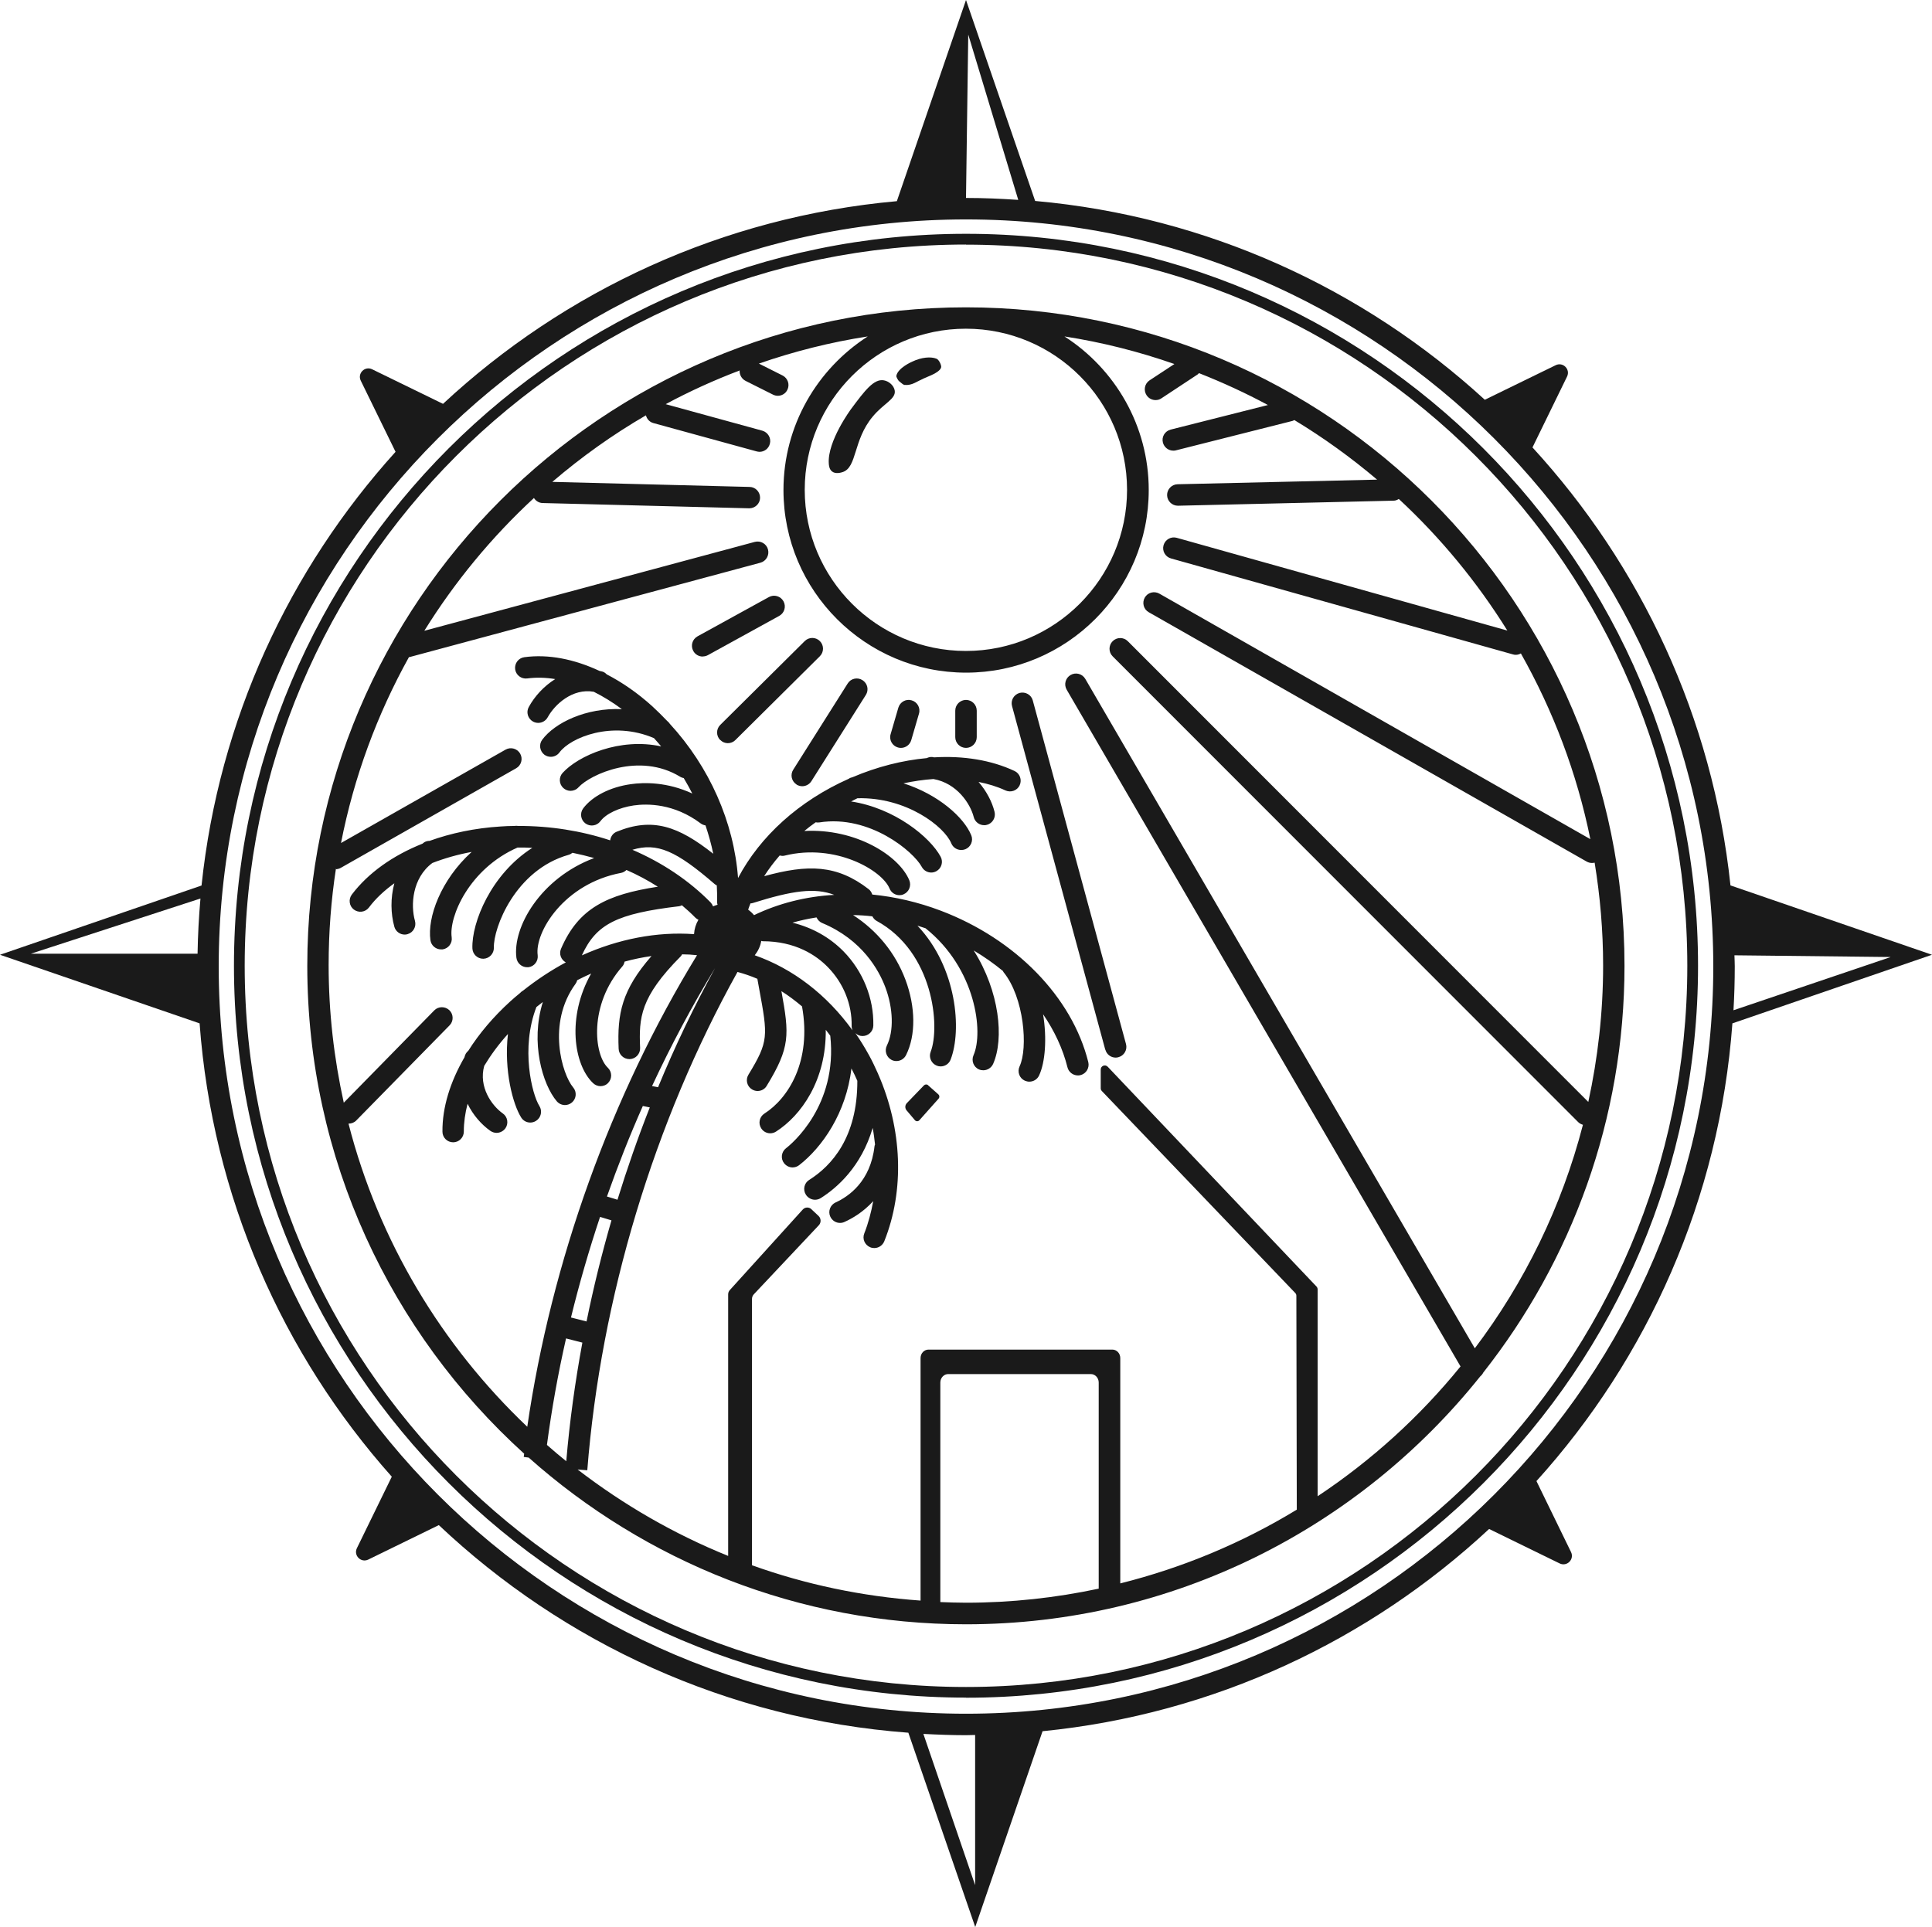 <?xml version="1.0" encoding="UTF-8"?>
<svg id="Layer_4" data-name="Layer 4" xmlns="http://www.w3.org/2000/svg" viewBox="0 0 179.94 179.51">
  <defs>
    <style>
      .cls-1 {
        fill: #1a1a1a;
      }
    </style>
  </defs>
  <path class="cls-1" d="m48.82,135.41c-.01.1-.03.21-.04.31l.46.06c10.84,9.65,25.11,15.53,40.73,15.53,19.37,0,36.66-9.03,47.9-23.1.12-.1.21-.21.27-.34,8.23-10.44,13.16-23.6,13.16-37.9,0-33.82-27.52-61.34-61.34-61.34s-61.34,27.52-61.34,61.34c0,18,7.8,34.21,20.19,45.44Zm5.38-46.43c1.33-2.91,3.27-3.87,9.05-4.56.09-.01.18-.05.26-.09.44.37.86.75,1.26,1.16.08.08.18.14.28.19-.24.4-.38.85-.41,1.34-3.45-.25-7.05.45-10.43,1.97Zm12.56-6.49c.03.52.04,1.04.03,1.56,0,.08.02.16.04.23-.14.04-.28.09-.42.15-.05-.13-.12-.25-.22-.36-2.03-2.06-4.52-3.72-7.29-4.91,2.31-.7,4.07.09,7.68,3.21.06.05.12.07.18.11Zm3.32,1.64c3.75-1.18,5.81-1.46,7.62-.77-2.65.15-5.19.79-7.47,1.89-.16-.19-.34-.36-.55-.51.07-.2.14-.4.22-.59.06,0,.12,0,.17-.02Zm.22,4.85c.3-.38.52-.83.6-1.33.04,0,.08.03.13.03,3.06,0,5,1.31,6.08,2.42,1.45,1.48,2.25,3.47,2.21,5.47,0,.15.03.28.08.41-2.39-3.32-5.56-5.75-9.1-6.99Zm-3.7,1.2c-1.95,3.56-3.73,7.27-5.31,11.1l-.56-.11c1.77-3.8,3.73-7.48,5.87-10.99Zm-6.72,12.85l.64.13c-1.11,2.82-2.11,5.69-3.01,8.6l-.98-.3c1.01-2.86,2.12-5.68,3.34-8.43Zm-3.99,10.33l1.06.32c-.9,3.11-1.68,6.26-2.32,9.42l-1.45-.37c.77-3.15,1.68-6.29,2.71-9.38Zm-3.17,11.32l1.52.39c-.68,3.68-1.19,7.37-1.5,11.05-.61-.49-1.21-1-1.8-1.52.44-3.31,1.03-6.62,1.78-9.92Zm34.86,24.55v-20.44c0-.44.33-.79.74-.79h13.27c.41,0,.74.35.74.79v19.2c-3.99.85-8.13,1.31-12.37,1.31-.8,0-1.59-.03-2.38-.06Zm17.39-103.6c0,8.27-6.73,15.01-15.01,15.01s-15.01-6.73-15.01-15.01,6.73-15.01,15.01-15.01,15.01,6.73,15.01,15.01ZM31.32,80.97c.14-.01.28-.05.41-.12l16.34-9.28c.48-.27.65-.88.38-1.36-.27-.48-.88-.65-1.36-.38l-15.33,8.7c1.21-6.17,3.37-11.99,6.33-17.32.04,0,.09,0,.13-.02l32.6-8.77c.53-.14.85-.69.71-1.23s-.69-.85-1.23-.71l-30.78,8.28c2.84-4.57,6.28-8.74,10.21-12.37.17.27.46.46.8.47l19.23.49s.02,0,.03,0c.54,0,.99-.43,1-.97.01-.55-.42-1.01-.97-1.02l-18.38-.47c2.71-2.32,5.62-4.4,8.72-6.2.09.34.33.62.69.72l9.62,2.64c.09.02.18.04.27.04.44,0,.84-.29.96-.74.15-.53-.17-1.08-.7-1.23l-9-2.47c2.21-1.19,4.52-2.24,6.89-3.14-.03.39.18.78.55.97l2.55,1.28c.14.07.3.11.45.11.37,0,.72-.2.89-.55.25-.49.05-1.09-.44-1.34l-2.21-1.11c3.26-1.13,6.65-1.99,10.14-2.53-4.71,3.03-7.85,8.3-7.85,14.31,0,9.38,7.63,17.01,17.01,17.01s17.01-7.63,17.01-17.01c0-6-3.14-11.28-7.85-14.31,3.53.55,6.95,1.42,10.24,2.57l-2.31,1.52c-.46.3-.59.92-.28,1.39.19.29.51.45.84.45.19,0,.38-.05.55-.17l3.38-2.23s.07-.08.11-.11c2.21.87,4.36,1.86,6.42,2.97l-9.06,2.29c-.54.14-.86.68-.72,1.21.12.45.52.75.97.75.08,0,.16,0,.25-.03l10.85-2.74c.06-.02.11-.05.17-.08,2.72,1.64,5.3,3.51,7.71,5.55l-18.58.43c-.55.01-.99.47-.98,1.02.01.54.46.98,1,.98,0,0,.02,0,.02,0l20.08-.47c.18,0,.34-.07.48-.16,3.89,3.61,7.29,7.73,10.11,12.26l-30.79-8.64c-.53-.15-1.08.16-1.23.69s.16,1.08.69,1.23l31.85,8.94c.09.03.18.04.27.04.17,0,.32-.05.47-.13,3,5.32,5.22,11.13,6.47,17.3l-40.14-22.87c-.48-.27-1.09-.11-1.36.37-.27.48-.11,1.09.37,1.36l40.79,23.23c.16.09.33.13.49.13.08,0,.17-.01.25-.03.51,3.12.79,6.32.79,9.59,0,4.36-.49,8.61-1.38,12.7l-42.89-42.92c-.39-.39-1.02-.39-1.41,0-.39.39-.39,1.02,0,1.41l43.37,43.4c.12.12.28.19.43.24-1.98,7.64-5.44,14.69-10.07,20.82l-36.28-62.36c-.28-.48-.89-.64-1.37-.36-.48.28-.64.89-.36,1.37l36.68,63.04c-3.79,4.67-8.28,8.75-13.31,12.09v-19.27c0-.1-.04-.19-.1-.26l-19.45-20.48c-.24-.25-.65-.08-.65.26v1.75c0,.1.04.19.11.26l18,18.8c.07.07.11.16.11.26l.04,19.93c-5.04,3.07-10.57,5.4-16.44,6.87v-20.99c0-.44-.33-.79-.74-.79h-17.12c-.41,0-.74.35-.74.79v22.59c-5.47-.39-10.74-1.51-15.7-3.29v-24.82c0-.15.06-.3.16-.41l6.07-6.45c.22-.24.21-.62-.02-.85l-.68-.64c-.23-.22-.59-.2-.8.03l-6.8,7.51c-.1.11-.15.25-.15.4v24.36c-5.06-2.05-9.76-4.77-14.02-8.05l.9.07c1.26-16.03,6.23-32.47,13.99-46.42.63.17,1.25.38,1.85.64l.17.94c.81,4.41.9,4.87-1,7.99-.29.47-.14,1.09.33,1.37.16.1.34.15.52.15.34,0,.67-.17.85-.48,2.2-3.6,2.11-4.75,1.37-8.82.67.42,1.3.9,1.92,1.42.92,5.12-1.29,8.57-3.5,9.98-.47.3-.6.92-.3,1.38.19.3.51.46.84.46.18,0,.37-.05.54-.16,2.33-1.49,4.68-4.76,4.63-9.48.15.18.28.37.42.55.71,6.52-3.62,10.1-4.12,10.48-.44.34-.52.97-.18,1.4.2.25.49.39.79.39.21,0,.43-.07.61-.21,2.13-1.65,4.38-4.84,4.87-9.01.2.38.38.76.55,1.15.02,5.27-2.41,7.93-4.48,9.23-.47.29-.61.91-.31,1.38.19.3.52.47.85.47.18,0,.37-.05.53-.15,1.52-.96,3.78-2.93,4.84-6.54.1.52.16,1.03.22,1.55-.02.06-.05.1-.05.16-.37,3.29-2.43,4.69-3.62,5.23-.5.23-.73.82-.5,1.32.17.37.53.59.91.59.14,0,.28-.03.41-.09.76-.34,1.77-.94,2.68-1.94-.19,1.03-.45,2.04-.83,3-.21.51.04,1.09.56,1.3.12.05.25.07.37.07.4,0,.77-.24.93-.63,1.91-4.77,1.67-10.47-.57-15.58,0-.02-.01-.03-.02-.05-.26-.58-.53-1.16-.84-1.72-.39-.71-.81-1.39-1.26-2.04.17.16.4.27.65.27h.02c.54,0,.99-.43,1-.98.05-2.53-.96-5.05-2.78-6.91-1.29-1.31-2.92-2.22-4.75-2.67.73-.21,1.48-.37,2.24-.49.1.22.28.42.52.52,3.75,1.56,5.3,4.42,5.89,5.99.74,1.97.8,4.1.14,5.43-.24.5-.04,1.09.45,1.34.14.07.29.1.44.1.37,0,.72-.2.9-.56.92-1.85.89-4.48-.06-7.02-.94-2.5-2.64-4.57-4.88-6.02.6.01,1.2.05,1.8.12.09.17.21.32.39.42,5.32,2.9,5.94,9.87,5.04,12.2-.2.51.06,1.09.57,1.29.12.05.24.07.36.07.4,0,.78-.24.93-.64,1.05-2.71.61-8.56-3.09-12.47.25.08.5.16.75.24,4.7,3.75,5.42,9.69,4.47,11.83-.22.5,0,1.1.51,1.32.13.06.27.08.4.08.38,0,.75-.22.92-.6,1.03-2.34.6-6.75-1.81-10.56.97.58,1.88,1.22,2.72,1.91.02.03.03.07.05.1,1.93,2.37,2.3,7.09,1.5,8.79-.23.5-.02,1.1.49,1.33.14.06.28.09.42.09.38,0,.74-.21.91-.58.57-1.22.74-3.44.37-5.7,1.06,1.55,1.84,3.22,2.27,4.94.11.45.52.76.97.76.08,0,.16,0,.24-.03.54-.13.86-.68.73-1.21-1.51-6.07-6.78-11.47-13.75-14.11-2.11-.8-4.26-1.29-6.37-1.5-.06-.19-.16-.36-.32-.49-2.98-2.31-5.67-2.34-9.75-1.22.43-.67.91-1.31,1.45-1.93.16.04.32.06.48.01,4.7-1.16,9.05,1.36,9.75,3.07.16.39.53.62.92.62.13,0,.26-.02.38-.08.51-.21.75-.8.54-1.31-.96-2.31-5.01-4.85-9.78-4.59.34-.28.69-.55,1.06-.81.11.02.23.03.35.01,4.67-.73,8.76,2.71,9.53,4.14.18.34.53.53.88.53.16,0,.32-.04.47-.12.49-.26.67-.87.41-1.35-.98-1.83-4.3-4.54-8.34-5.15.2-.1.39-.21.59-.3,4.57-.12,8.1,2.64,8.74,4.2.16.39.53.62.93.62.12,0,.25-.02.38-.07.51-.21.76-.79.55-1.3-.68-1.67-3.06-3.8-6.31-4.84.94-.2,1.88-.34,2.79-.4,2.18.39,3.43,2.29,3.75,3.54.11.45.52.76.97.76.08,0,.16,0,.24-.03.54-.13.86-.68.73-1.21-.23-.94-.75-1.93-1.49-2.79.89.18,1.73.43,2.5.79.5.23,1.1.02,1.33-.48.23-.5.02-1.1-.48-1.33-2.17-1.02-4.76-1.43-7.49-1.27-.06,0-.11-.03-.16-.03-.19-.02-.36.02-.52.1-2.27.21-4.62.8-6.92,1.78-.13.03-.25.07-.36.15-4.62,2.06-8.24,5.34-10.3,9.24-.39-5.21-2.66-10.35-6.36-14.37-.06-.1-.14-.18-.24-.26-.45-.47-.91-.93-1.39-1.37-1.36-1.23-2.79-2.22-4.24-2.97-.12-.12-.26-.23-.44-.27-.08-.02-.16-.03-.23-.05-2.38-1.11-4.78-1.58-7-1.28-.55.07-.93.58-.86,1.12.07.55.58.93,1.12.86.84-.11,1.72-.09,2.61.06-1.06.66-1.92,1.61-2.46,2.6-.27.48-.09,1.09.4,1.36.15.08.32.12.48.12.35,0,.7-.19.88-.52.65-1.19,2.31-2.73,4.29-2.38.88.44,1.76.98,2.62,1.62-3.35-.15-6.26,1.28-7.42,2.85-.33.44-.23,1.07.21,1.4.18.13.39.19.59.19.31,0,.61-.14.81-.41,1.02-1.38,4.89-3,8.8-1.33.23.25.45.51.67.77-3.85-.84-7.72.86-9.18,2.47-.37.41-.34,1.04.07,1.41.19.17.43.26.67.26.27,0,.54-.11.74-.33,1.1-1.2,5.67-3.32,9.49-.97.1.06.2.09.31.11.28.47.55.95.8,1.44-2.35-1.09-4.51-1.05-5.74-.87-1.92.27-3.57,1.12-4.42,2.25-.33.44-.24,1.07.2,1.4.44.33,1.07.24,1.4-.2.52-.7,1.74-1.27,3.1-1.47,1.26-.18,3.75-.2,6.25,1.68.13.1.29.15.44.18.29.87.54,1.75.72,2.64-3.23-2.55-5.64-3.43-9-2.05-.34.14-.55.45-.6.8-2.7-.89-5.6-1.35-8.56-1.34-.12-.02-.24-.02-.37,0-.43,0-.85.02-1.28.05-2.39.15-4.61.62-6.61,1.34-.17,0-.34.04-.49.13-.06.04-.11.09-.17.13-2.75,1.1-5.04,2.71-6.58,4.74-.33.44-.25,1.07.19,1.4.44.33,1.07.25,1.4-.19.63-.84,1.44-1.59,2.37-2.26-.37,1.38-.34,2.83,0,4.05.12.44.53.73.96.73.09,0,.18-.01.27-.04.53-.15.84-.7.69-1.24-.41-1.44-.27-3.98,1.62-5.39,1.14-.44,2.36-.79,3.66-1.03-2.88,2.61-4.14,6.1-3.84,8.22.07.5.5.86.99.86.05,0,.09,0,.14,0,.55-.08.93-.58.85-1.13-.27-1.9,1.62-6.38,6.14-8.36.46,0,.92,0,1.37.03-3.84,2.45-5.66,6.95-5.58,9.36.02.54.46.97,1,.97.01,0,.02,0,.03,0,.55-.02.98-.48.97-1.03-.06-1.82,1.98-7.24,6.96-8.65.14-.04.26-.11.36-.19.68.14,1.35.3,2.02.49-4.99,1.87-7.62,6.45-7.24,9.3.07.5.5.87.99.87.04,0,.09,0,.13,0,.55-.07.93-.58.86-1.12-.29-2.14,2.45-6.67,7.78-7.67.2-.04.35-.14.49-.27,1.02.45,2,.97,2.92,1.56-4.73.73-7.39,1.99-9.02,5.79-.2.48,0,1.01.45,1.26-1.38.74-2.71,1.62-3.97,2.62-.11.06-.21.14-.3.24-.31.25-.61.51-.91.78-1.58,1.44-2.89,2.99-3.9,4.59-.12.11-.23.23-.29.39-.03.07-.05.15-.07.22-1.33,2.3-2.07,4.67-2.05,6.93,0,.55.45.99,1,.99h0c.55,0,1-.46.99-1.01,0-.83.12-1.7.35-2.58.51,1.05,1.28,1.93,2.13,2.53.18.12.38.18.57.18.31,0,.62-.15.82-.42.32-.45.21-1.08-.24-1.39-1.03-.73-2.27-2.47-1.73-4.43.61-1.01,1.34-2.01,2.21-2.97-.39,3.41.47,6.58,1.24,7.79.19.3.51.46.84.46.18,0,.37-.05.54-.16.47-.3.6-.92.31-1.38-.7-1.1-1.76-5.4-.28-9.22.2-.16.4-.32.6-.47-1.18,3.76-.03,7.69,1.3,9.25.2.23.48.35.76.35.23,0,.46-.08.65-.24.42-.36.47-.99.11-1.41-1.01-1.19-2.48-5.95.23-9.65.07-.1.12-.21.15-.33.43-.22.86-.43,1.3-.62-2.29,4.04-1.62,8.5.18,10.21.19.18.44.28.69.28.26,0,.53-.1.72-.31.38-.4.36-1.03-.04-1.41-1.29-1.23-1.78-5.86,1.35-9.43.12-.13.18-.29.21-.45.83-.23,1.67-.4,2.51-.52-2.76,3.16-3.2,5.36-3.06,8.64.02.54.47.96,1,.96.01,0,.03,0,.04,0,.55-.02.98-.49.96-1.04-.12-2.81,0-4.73,3.79-8.54.05-.05.08-.12.12-.18.47,0,.93.03,1.39.08-8.01,13.09-13.57,28.55-15.81,43.93-7.96-7.56-13.84-17.29-16.65-28.24,0,0,0,0,.02,0,.26,0,.52-.1.71-.3l8.68-8.85c.39-.39.38-1.03-.01-1.41s-1.03-.38-1.41.01l-8.43,8.6c-.91-4.13-1.41-8.41-1.41-12.81,0-3.06.23-6.06.68-8.99Z"/>
  <path class="cls-1" d="m77.19,43.16c.01.18.04.57.32.77.33.25.83.09.96.05,1.37-.43.97-2.96,2.8-5.16,1.05-1.27,2.2-1.65,2.06-2.45-.08-.46-.54-.86-1.01-.94-.93-.17-1.79.97-3.06,2.68,0,0-2.2,2.97-2.07,5.05Z"/>
  <path class="cls-1" d="m84.22,35.86c.82.05,1-.28,2.24-.79.72-.29,1.2-.61,1.2-.91,0-.17-.19-.65-.45-.75-.51-.2-1.38-.14-2.25.28,0,0-1.36.58-1.48,1.34-.01.06.14.39.28.5.16.14.39.32.47.33Z"/>
  <path class="cls-1" d="m86.44,101.09c-.11-.1-.28-.09-.39.02l-1.59,1.65c-.18.19-.19.48-.02.68l.77.91c.11.13.31.13.42,0l1.79-2.01c.1-.12.09-.29-.02-.39l-.97-.86Z"/>
  <path class="cls-1" d="m102.95,97.78c.12.45.52.74.96.74.09,0,.17-.01.26-.04.53-.14.85-.69.7-1.23l-8.68-32c-.14-.53-.69-.84-1.23-.7-.53.15-.85.69-.7,1.23l8.68,32Z"/>
  <path class="cls-1" d="m89.97,69.67c.55,0,1-.45,1-1v-2.47c0-.55-.45-1-1-1s-1,.45-1,1v2.47c0,.55.45,1,1,1Z"/>
  <path class="cls-1" d="m83.63,69.63c.09.03.19.04.28.04.43,0,.83-.28.96-.72l.72-2.47c.16-.53-.15-1.09-.68-1.24-.53-.16-1.08.15-1.24.68l-.72,2.47c-.16.53.15,1.09.68,1.24Z"/>
  <path class="cls-1" d="m74.19,73.09c.17.1.35.15.53.15.33,0,.66-.17.85-.47l5.07-8.03c.3-.47.16-1.08-.31-1.38s-1.09-.16-1.38.31l-5.07,8.03c-.3.47-.16,1.08.31,1.38Z"/>
  <path class="cls-1" d="m67.08,68.93c.2.2.45.3.71.3s.51-.1.7-.29l7.87-7.81c.39-.39.39-1.02,0-1.41-.39-.39-1.02-.39-1.41,0l-7.87,7.81c-.39.39-.39,1.02,0,1.41Z"/>
  <path class="cls-1" d="m65.45,61.15c.16,0,.33-.04.48-.12l6.65-3.66c.48-.27.66-.87.39-1.36-.27-.48-.87-.66-1.36-.39l-6.65,3.66c-.48.27-.66.87-.39,1.36.18.33.52.52.88.52Z"/>
  <path class="cls-1" d="m143.09,137.98c10.37-11.47,17.06-26.31,18.26-42.65l18.59-6.39-18.77-6.46c-1.65-15.64-8.35-29.8-18.44-40.8l3.22-6.6c.33-.68-.38-1.39-1.06-1.06l-6.6,3.22c-11.26-10.32-25.81-17.08-41.88-18.52L89.97,0l-6.44,18.74c-16.25,1.46-30.96,8.36-42.27,18.88l-6.6-3.22c-.68-.33-1.39.38-1.06,1.06l3.24,6.63c-9.89,10.94-16.45,24.95-18.07,40.4L0,88.94l18.59,6.39c1.19,16.15,7.74,30.82,17.9,42.23l-3.25,6.66c-.33.68.38,1.39,1.06,1.06l6.57-3.21c11.61,10.96,26.86,18.08,43.73,19.34l6.23,18.1,6.27-18.24c15.99-1.59,30.44-8.46,41.59-18.84l6.57,3.21c.68.33,1.39-.38,1.06-1.06l-3.22-6.61Zm32.98-48.82l-14.62,4.95c.08-1.35.12-2.71.12-4.09,0-.34-.02-.68-.03-1.03l14.52.16ZM94.84,18.62c-1.61-.11-3.23-.18-4.87-.18l.21-15.22,4.66,15.41ZM18.67,83.7c-.15,1.7-.24,3.41-.27,5.14H2.88l15.79-5.14ZM89.97,20.44c38.38,0,69.6,31.22,69.6,69.6s-31.22,69.6-69.6,69.6S20.37,128.41,20.37,90.03,51.6,20.44,89.97,20.44Zm.85,155.17l-4.82-14.09c1.31.07,2.64.12,3.97.12.29,0,.57-.02.85-.02v13.99Z"/>
  <path class="cls-1" d="m89.97,158.15c37.6,0,68.18-30.59,68.18-68.18S127.57,21.78,89.97,21.78,21.79,52.37,21.79,89.96s30.59,68.18,68.18,68.18Zm0-135.36c37.04,0,67.18,30.14,67.18,67.18s-30.14,67.18-67.18,67.18S22.79,127.01,22.79,89.96,52.93,22.78,89.97,22.78Z"/>
</svg>